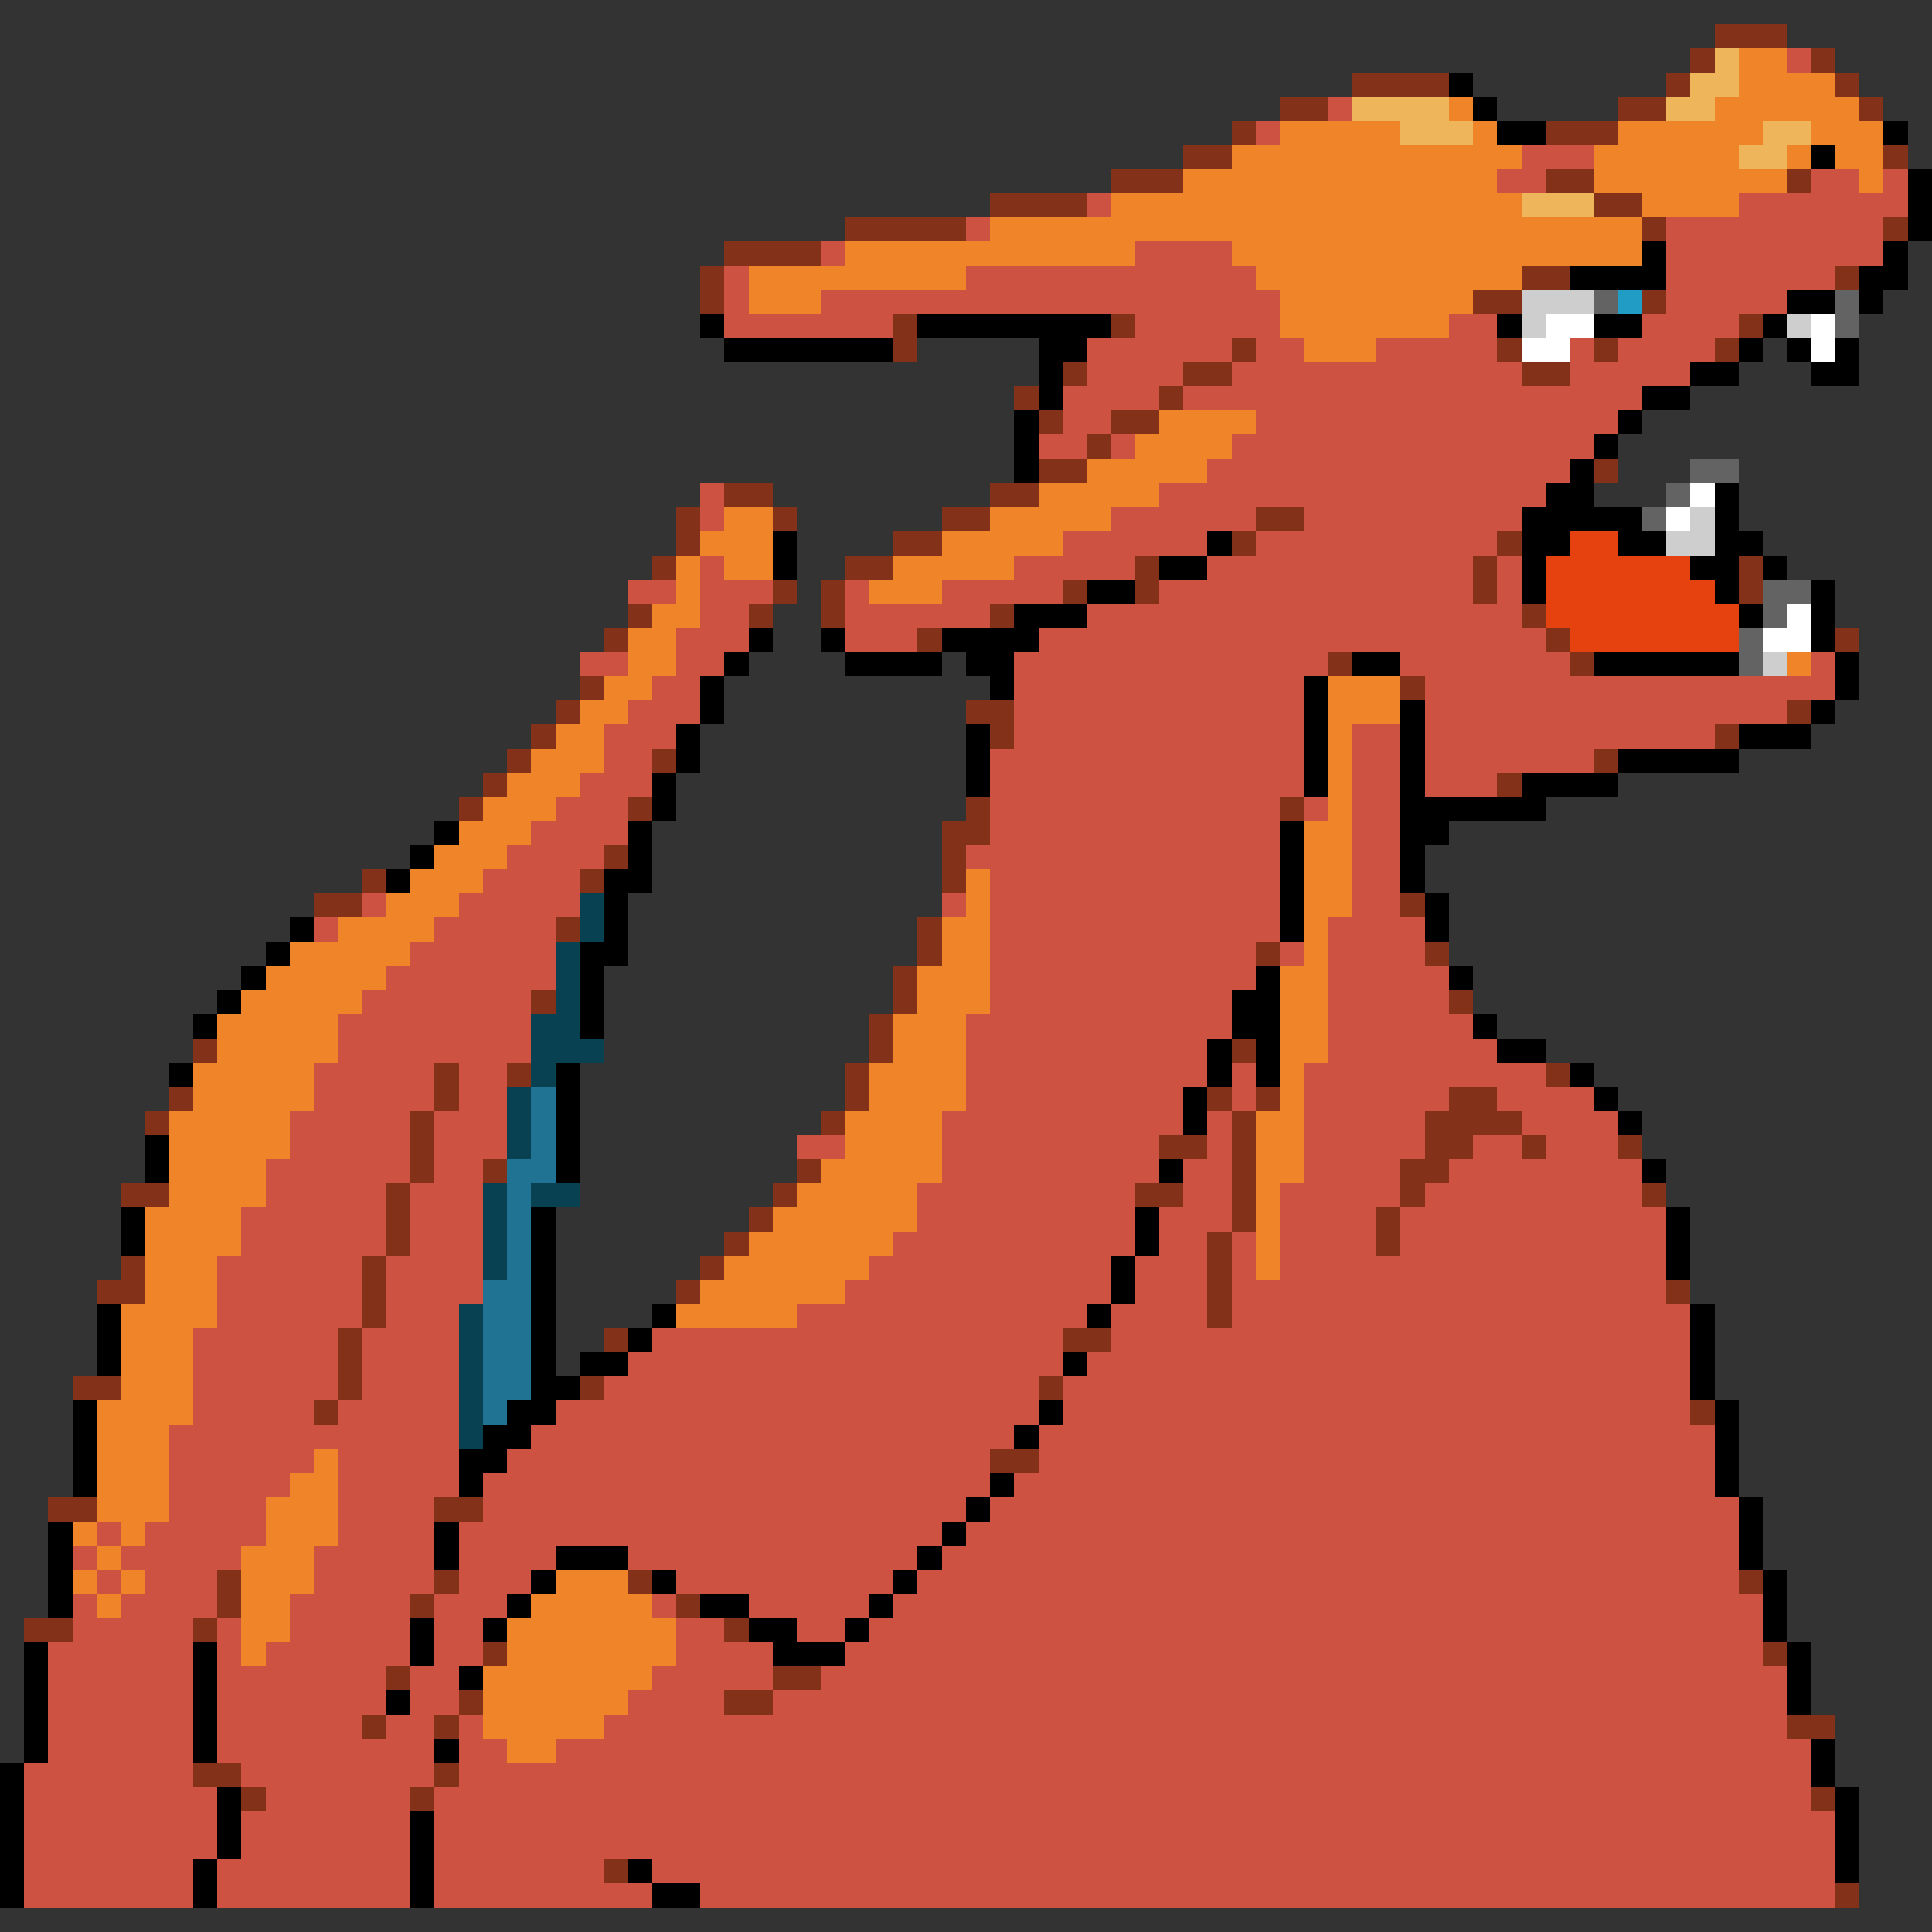 <svg xmlns="http://www.w3.org/2000/svg" viewBox="0 -0.5 80 80" shape-rendering="crispEdges">
<rect x="0" y="-0.5" width="80" height="80" fill="#333333" stroke="none"/>
<path stroke="#843119" d="M71 1h3M70 2h1M75 2h1M56 3h4M69 3h1M76 3h1M53 4h2M67 4h2M77 4h1M51 5h1M64 5h3M49 6h2M78 6h1M46 7h3M64 7h2M74 7h1M41 8h4M66 8h2M35 9h5M68 9h1M78 9h1M30 10h4M29 11h1M63 11h2M76 11h1M29 12h1M61 12h2M68 12h1M37 13h1M46 13h1M72 13h1M37 14h1M51 14h1M62 14h1M66 14h1M71 14h1M44 15h1M49 15h2M63 15h2M42 16h1M48 16h1M43 17h1M46 17h2M45 18h1M43 19h2M66 19h1M30 20h2M41 20h2M28 21h1M32 21h1M39 21h2M52 21h2M28 22h1M37 22h2M51 22h1M62 22h1M27 23h1M35 23h2M47 23h1M61 23h1M72 23h1M32 24h1M34 24h1M44 24h1M47 24h1M61 24h1M72 24h1M26 25h1M31 25h1M34 25h1M41 25h1M63 25h1M25 26h1M38 26h1M64 26h1M76 26h1M55 27h1M65 27h1M24 28h1M58 28h1M23 29h1M40 29h2M74 29h1M22 30h1M41 30h1M71 30h1M21 31h1M27 31h1M66 31h1M20 32h1M62 32h1M19 33h1M26 33h1M40 33h1M53 33h1M39 34h2M25 35h1M39 35h1M15 36h1M24 36h1M39 36h1M13 37h2M58 37h1M23 38h1M38 38h1M38 39h1M52 39h1M59 39h1M37 40h1M22 41h1M37 41h1M60 41h1M36 42h1M8 43h1M36 43h1M51 43h1M18 44h1M21 44h1M35 44h1M64 44h1M7 45h1M18 45h1M35 45h1M50 45h1M52 45h1M60 45h2M6 46h1M17 46h1M34 46h1M51 46h1M59 46h4M17 47h1M48 47h2M51 47h1M59 47h2M63 47h1M67 47h1M17 48h1M20 48h1M33 48h1M51 48h1M58 48h2M5 49h2M16 49h1M32 49h1M47 49h2M51 49h1M58 49h1M68 49h1M16 50h1M31 50h1M51 50h1M57 50h1M16 51h1M30 51h1M50 51h1M57 51h1M5 52h1M15 52h1M29 52h1M50 52h1M4 53h2M15 53h1M28 53h1M50 53h1M69 53h1M15 54h1M50 54h1M14 55h1M25 55h1M44 55h2M14 56h1M3 57h2M14 57h1M24 57h1M43 57h1M13 58h1M70 58h1M41 60h2M2 62h2M18 62h2M9 65h1M18 65h1M26 65h1M72 65h1M9 66h1M17 66h1M28 66h1M1 67h2M8 67h1M30 67h1M20 68h1M73 68h1M16 69h1M32 69h2M19 70h1M30 70h2M15 71h1M18 71h1M74 71h2M8 73h2M18 73h1M10 74h1M17 74h1M75 74h1M25 77h1M76 78h1" />
<path stroke="#efb55a" d="M71 2h1M70 3h2M56 4h4M69 4h2M58 5h3M73 5h2M72 6h2M63 8h3" />
<path stroke="#ef8429" d="M72 2h2M72 3h4M60 4h1M71 4h6M53 5h5M61 5h1M67 5h6M75 5h3M51 6h12M66 6h6M74 6h1M76 6h2M49 7h13M66 7h8M77 7h1M46 8h17M68 8h4M41 9h27M35 10h12M51 10h17M31 11h9M52 11h11M31 12h3M53 12h8M53 13h7M54 14h3M48 17h4M47 18h4M45 19h5M43 20h5M30 21h2M41 21h5M29 22h3M39 22h5M28 23h1M30 23h2M37 23h5M28 24h1M36 24h3M27 25h2M26 26h2M26 27h2M74 27h1M25 28h2M55 28h3M24 29h2M55 29h3M23 30h2M55 30h1M22 31h3M55 31h1M21 32h3M55 32h1M20 33h3M55 33h1M19 34h3M54 34h2M18 35h3M54 35h2M17 36h3M40 36h1M54 36h2M16 37h3M40 37h1M54 37h2M14 38h4M39 38h2M54 38h1M12 39h5M39 39h2M54 39h1M11 40h5M38 40h3M53 40h2M10 41h5M38 41h3M53 41h2M9 42h5M37 42h3M53 42h2M9 43h5M37 43h3M53 43h2M8 44h5M36 44h4M53 44h1M8 45h5M36 45h4M53 45h1M7 46h5M35 46h4M52 46h2M7 47h5M35 47h4M52 47h2M7 48h4M34 48h5M52 48h2M7 49h4M33 49h5M52 49h1M6 50h4M32 50h6M52 50h1M6 51h4M31 51h6M52 51h1M6 52h3M30 52h6M52 52h1M6 53h3M29 53h6M5 54h4M28 54h5M5 55h3M5 56h3M5 57h3M4 58h4M4 59h3M4 60h3M13 60h1M4 61h3M12 61h2M4 62h3M11 62h3M3 63h1M5 63h1M11 63h3M4 64h1M10 64h3M3 65h1M5 65h1M10 65h3M23 65h3M4 66h1M10 66h2M22 66h5M10 67h2M21 67h7M10 68h1M21 68h7M20 69h7M20 70h6M20 71h5M21 72h2" />
<path stroke="#ce5242" d="M74 2h1M55 4h1M52 5h1M63 6h3M62 7h2M75 7h2M78 7h1M45 8h1M72 8h7M40 9h1M69 9h9M34 10h1M47 10h4M69 10h9M30 11h1M40 11h12M69 11h7M30 12h1M34 12h19M69 12h5M30 13h7M47 13h6M60 13h2M68 13h4M45 14h6M52 14h2M57 14h5M65 14h1M67 14h4M45 15h4M51 15h12M65 15h5M44 16h4M49 16h19M44 17h2M52 17h15M43 18h2M46 18h1M51 18h15M50 19h15M29 20h1M48 20h16M29 21h1M46 21h6M54 21h9M44 22h6M52 22h10M29 23h1M42 23h5M50 23h11M62 23h1M26 24h2M29 24h3M35 24h1M39 24h5M48 24h13M62 24h1M29 25h2M35 25h6M45 25h18M28 26h3M35 26h3M43 26h21M24 27h2M28 27h2M42 27h13M58 27h7M75 27h1M27 28h2M42 28h12M59 28h17M26 29h3M42 29h12M59 29h15M25 30h3M42 30h12M56 30h2M59 30h12M25 31h2M41 31h13M56 31h2M59 31h7M24 32h3M41 32h13M56 32h2M59 32h3M23 33h3M41 33h12M54 33h1M56 33h2M22 34h4M41 34h12M56 34h2M21 35h4M40 35h13M56 35h2M20 36h4M41 36h12M56 36h2M15 37h1M19 37h5M39 37h1M41 37h12M56 37h2M13 38h1M18 38h5M41 38h12M55 38h4M17 39h6M41 39h11M53 39h1M55 39h4M16 40h7M41 40h11M55 40h5M15 41h7M41 41h10M55 41h5M14 42h8M40 42h11M55 42h6M14 43h8M40 43h10M55 43h7M13 44h5M19 44h2M40 44h10M51 44h1M54 44h10M13 45h5M19 45h2M40 45h9M51 45h1M54 45h6M62 45h4M12 46h5M18 46h3M39 46h10M50 46h1M54 46h5M63 46h4M12 47h5M18 47h3M33 47h2M39 47h9M50 47h1M54 47h5M61 47h2M64 47h3M11 48h6M18 48h2M39 48h9M49 48h2M54 48h4M60 48h8M11 49h5M17 49h3M38 49h9M49 49h2M53 49h5M59 49h9M10 50h6M17 50h3M38 50h9M48 50h3M53 50h4M58 50h11M10 51h6M17 51h3M37 51h10M48 51h2M51 51h1M53 51h4M58 51h11M9 52h6M16 52h4M36 52h10M47 52h3M51 52h1M53 52h16M9 53h6M16 53h4M35 53h11M47 53h3M51 53h18M9 54h6M16 54h3M33 54h12M46 54h4M51 54h19M8 55h6M15 55h4M27 55h17M46 55h24M8 56h6M15 56h4M26 56h18M45 56h25M8 57h6M15 57h4M25 57h18M44 57h26M8 58h5M14 58h5M23 58h20M44 58h26M7 59h12M22 59h20M43 59h28M7 60h6M14 60h5M21 60h20M43 60h28M7 61h5M14 61h5M20 61h21M42 61h29M7 62h4M14 62h4M20 62h20M41 62h31M4 63h1M6 63h5M14 63h4M19 63h20M40 63h32M3 64h1M5 64h5M13 64h5M19 64h4M26 64h12M39 64h33M4 65h1M6 65h3M13 65h5M19 65h3M28 65h9M38 65h34M3 66h1M5 66h4M12 66h5M18 66h3M27 66h1M31 66h5M37 66h36M3 67h5M9 67h1M12 67h5M18 67h2M28 67h2M33 67h2M36 67h37M2 68h6M9 68h1M11 68h6M18 68h2M28 68h4M35 68h38M2 69h6M9 69h7M17 69h2M27 69h5M34 69h40M2 70h6M9 70h7M17 70h2M26 70h4M32 70h42M2 71h6M9 71h6M16 71h2M19 71h1M25 71h49M2 72h6M9 72h9M19 72h2M23 72h52M1 73h7M10 73h8M19 73h56M1 74h8M11 74h6M18 74h57M1 75h8M10 75h7M18 75h58M1 76h8M10 76h7M18 76h58M1 77h7M9 77h8M18 77h7M27 77h49M1 78h7M9 78h8M18 78h9M29 78h47" />
<path stroke="#000000" d="M60 3h1M61 4h1M62 5h2M78 5h1M75 6h1M79 7h1M79 8h1M79 9h1M68 10h1M78 10h1M65 11h4M77 11h2M74 12h2M77 12h1M29 13h1M38 13h8M62 13h1M66 13h2M73 13h1M30 14h7M43 14h2M72 14h1M74 14h1M76 14h1M43 15h1M70 15h2M75 15h2M43 16h1M68 16h2M42 17h1M67 17h1M42 18h1M66 18h1M42 19h1M65 19h1M64 20h2M71 20h1M63 21h5M71 21h1M32 22h1M50 22h1M63 22h2M67 22h2M71 22h2M32 23h1M48 23h2M63 23h1M70 23h2M73 23h1M45 24h2M63 24h1M71 24h1M75 24h1M42 25h3M72 25h1M75 25h1M31 26h1M34 26h1M39 26h4M75 26h1M30 27h1M35 27h4M40 27h2M56 27h2M66 27h6M76 27h1M29 28h1M41 28h1M54 28h1M76 28h1M29 29h1M54 29h1M58 29h1M75 29h1M28 30h1M40 30h1M54 30h1M58 30h1M72 30h3M28 31h1M40 31h1M54 31h1M58 31h1M67 31h5M27 32h1M40 32h1M54 32h1M58 32h1M63 32h4M27 33h1M58 33h6M18 34h1M26 34h1M53 34h1M58 34h2M17 35h1M26 35h1M53 35h1M58 35h1M16 36h1M25 36h2M53 36h1M58 36h1M25 37h1M53 37h1M59 37h1M12 38h1M25 38h1M53 38h1M59 38h1M11 39h1M24 39h2M10 40h1M24 40h1M52 40h1M60 40h1M9 41h1M24 41h1M51 41h2M8 42h1M24 42h1M51 42h2M61 42h1M50 43h1M52 43h1M62 43h2M7 44h1M23 44h1M50 44h1M52 44h1M65 44h1M23 45h1M49 45h1M66 45h1M23 46h1M49 46h1M67 46h1M6 47h1M23 47h1M6 48h1M23 48h1M48 48h1M68 48h1M5 50h1M22 50h1M47 50h1M69 50h1M5 51h1M22 51h1M47 51h1M69 51h1M22 52h1M46 52h1M69 52h1M22 53h1M46 53h1M4 54h1M22 54h1M27 54h1M45 54h1M70 54h1M4 55h1M22 55h1M26 55h1M70 55h1M4 56h1M22 56h1M24 56h2M44 56h1M70 56h1M22 57h2M70 57h1M3 58h1M21 58h2M43 58h1M71 58h1M3 59h1M20 59h2M42 59h1M71 59h1M3 60h1M19 60h2M71 60h1M3 61h1M19 61h1M41 61h1M71 61h1M40 62h1M72 62h1M2 63h1M18 63h1M39 63h1M72 63h1M2 64h1M18 64h1M23 64h3M38 64h1M72 64h1M2 65h1M22 65h1M27 65h1M37 65h1M73 65h1M2 66h1M21 66h1M29 66h2M36 66h1M73 66h1M17 67h1M20 67h1M31 67h2M35 67h1M73 67h1M1 68h1M8 68h1M17 68h1M32 68h3M74 68h1M1 69h1M8 69h1M19 69h1M74 69h1M1 70h1M8 70h1M16 70h1M74 70h1M1 71h1M8 71h1M1 72h1M8 72h1M18 72h1M75 72h1M0 73h1M75 73h1M0 74h1M9 74h1M76 74h1M0 75h1M9 75h1M17 75h1M76 75h1M0 76h1M9 76h1M17 76h1M76 76h1M0 77h1M8 77h1M17 77h1M26 77h1M76 77h1M0 78h1M8 78h1M17 78h1M27 78h2" />
<path stroke="#cecece" d="M63 12h3M63 13h1M74 13h1M70 21h1M69 22h2M73 27h1" />
<path stroke="#636363" d="M66 12h1M76 12h1M76 13h1M70 19h2M69 20h1M68 21h1M73 24h2M73 25h1M72 26h1M72 27h1" />
<path stroke="#219cc5" d="M67 12h1" />
<path stroke="#ffffff" d="M64 13h2M75 13h1M63 14h2M75 14h1M70 20h1M69 21h1M74 25h1M73 26h2" />
<path stroke="#e64210" d="M65 22h2M64 23h6M64 24h7M64 25h8M65 26h7" />
<path stroke="#084252" d="M24 37h1M24 38h1M23 39h1M23 40h1M23 41h1M22 42h2M22 43h3M22 44h1M21 45h1M21 46h1M21 47h1M20 49h1M22 49h2M20 50h1M20 51h1M20 52h1M19 54h1M19 55h1M19 56h1M19 57h1M19 58h1M19 59h1" />
<path stroke="#217394" d="M22 45h1M22 46h1M22 47h1M21 48h2M21 49h1M21 50h1M21 51h1M21 52h1M20 53h2M20 54h2M20 55h2M20 56h2M20 57h2M20 58h1" />
</svg>